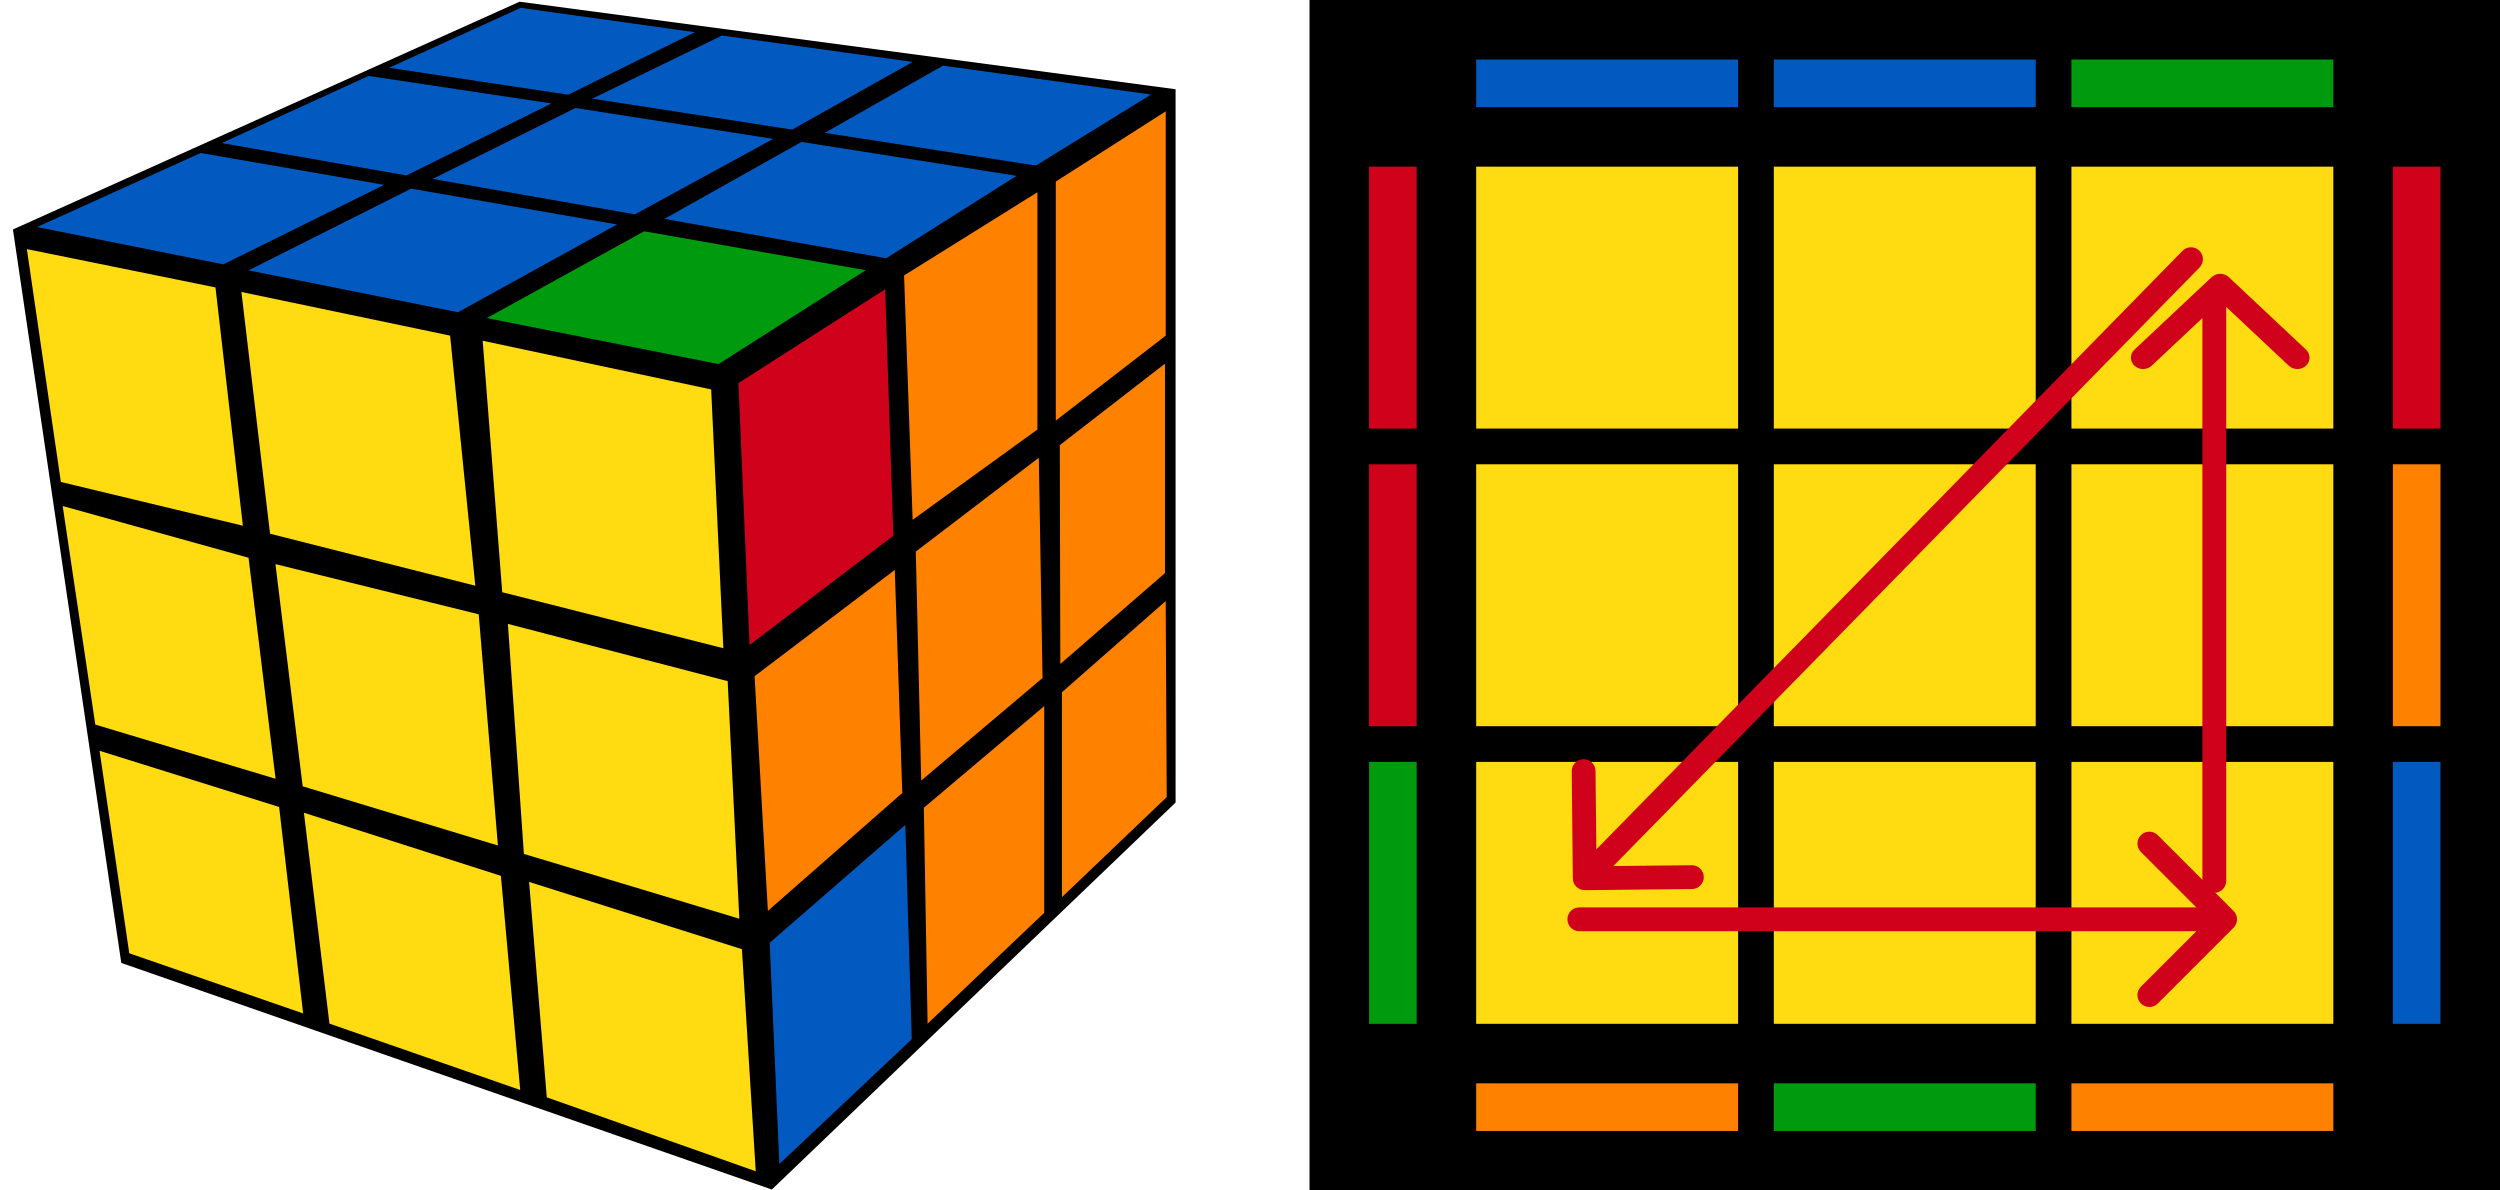 <?xml version="1.0" encoding="UTF-8"?>
<svg width="210px" height="100px" viewBox="0 0 210 100" version="1.1" xmlns="http://www.w3.org/2000/svg" xmlns:xlink="http://www.w3.org/1999/xlink">
    <title>pll_10_2</title>
    <g id="pll_10_2" stroke="none" stroke-width="1" fill="none" fill-rule="evenodd">
        <g transform="translate(1, 0)">
            <polygon id="Path" fill="#000000" points="0.085 19.275 9.188 80.886 63.834 99.921 97.749 67.415 97.749 7.498 42.641 0.145"></polygon>
            <polygon id="Path" fill="#FF8100" points="88.204 58.147 96.919 50.488 97.005 66.956 88.204 75.362"></polygon>
            <polygon id="Path" fill="#FF8100" points="76.603 67.85 86.717 59.309 86.714 76.677 76.918 85.99"></polygon>
            <polygon id="Path" fill="#025AC1" points="63.655 79.192 75.046 69.291 75.587 87.292 64.465 97.781"></polygon>
            <polygon id="Path" fill="#FF8100" points="88.024 37.391 96.859 30.546 96.859 48.138 88.067 55.774"></polygon>
            <polygon id="Path" fill="#FF8100" points="75.927 46.332 86.261 38.448 86.573 56.952 76.379 65.568"></polygon>
            <polygon id="Path" fill="#FF8100" points="62.385 56.801 74.162 47.872 74.793 66.608 63.501 76.514"></polygon>
            <polygon id="Path" fill="#FF8100" points="87.686 15.251 96.921 9.351 96.921 28.192 87.686 35.329"></polygon>
            <polygon id="Path" fill="#FF8100" points="74.943 23.138 86.141 16.148 86.141 36.079 75.662 43.663"></polygon>
            <polygon id="Path" fill="#D0021B" points="61.03 32.181 73.352 24.299 74.039 45.001 61.962 54.179"></polygon>
            <polygon id="Path" fill="#FFDB11" points="7.364 63.067 22.445 67.786 24.464 85.127 9.859 80.076"></polygon>
            <polygon id="Path" fill="#FFDB11" points="24.528 68.272 41.074 73.572 42.697 91.558 26.673 85.984"></polygon>
            <polygon id="Path" fill="#FFDB11" points="43.445 74.082 61.321 79.731 62.482 98.387 44.93 92.175"></polygon>
            <polygon id="Path" fill="#FFDB11" points="4.266 42.507 19.878 46.852 22.148 65.416 7.005 60.865"></polygon>
            <polygon id="Path" fill="#FFDB11" points="22.138 47.386 39.212 51.601 40.824 71.02 24.425 66.051"></polygon>
            <polygon id="Path" fill="#FFDB11" points="41.663 52.407 60.124 57.217 61.102 77.171 43.007 71.728"></polygon>
            <polygon id="Path" fill="#FFDB11" points="1.258 20.926 17.101 24.144 19.401 44.159 4.112 40.485"></polygon>
            <polygon id="Path" fill="#FFDB11" points="19.279 24.527 36.808 28.192 38.926 49.2 21.684 44.832"></polygon>
            <polygon id="Path" fill="#FFDB11" points="39.545 28.623 58.738 32.713 59.761 54.451 41.188 49.745"></polygon>
            <polygon id="Path" fill="#025AC1" points="42.73 0.661 57.369 2.703 46.724 7.955 31.684 5.694"></polygon>
            <polygon id="Path" fill="#025AC1" points="29.959 6.379 45.316 8.69 33.145 14.735 17.628 12.019"></polygon>
            <polygon id="Path" fill="#025AC1" points="15.854 12.852 31.268 15.527 17.755 22.207 2.109 19.072"></polygon>
            <polygon id="Path" fill="#025AC1" points="33.526 15.846 50.828 18.856 37.467 26.227 19.88 22.71"></polygon>
            <polygon id="Path" fill="#025AC1" points="47.339 9.073 63.947 11.666 52.331 18.005 35.343 15.029"></polygon>
            <polygon id="Path" fill="#025AC1" points="59.653 2.984 75.661 5.201 65.541 10.886 48.752 8.286"></polygon>
            <polygon id="Path" fill="#025AC1" points="78.21 5.514 95.686 7.942 86.017 13.906 68.281 11.16"></polygon>
            <polygon id="Path" fill="#025AC1" points="66.319 11.923 84.396 14.77 73.431 21.695 54.81 18.387"></polygon>
            <polygon id="Path" fill="#009A0E" points="53.108 19.428 71.719 22.697 59.36 30.582 39.891 26.717"></polygon>
            <rect id="Rectangle" fill="#000000" fill-rule="nonzero" transform="translate(159, 50) rotate(90) translate(-159, -50) " x="109" y="0" width="100" height="100"></rect>
            <rect id="Rectangle" fill="#025AC1" fill-rule="nonzero" transform="translate(134, 7) rotate(180) translate(-134, -7) " x="123" y="5" width="22" height="4"></rect>
            <rect id="Rectangle" fill="#025AC1" fill-rule="nonzero" transform="translate(159, 7) rotate(180) translate(-159, -7) " x="148" y="5" width="22" height="4"></rect>
            <rect id="Rectangle" fill="#009A0E" fill-rule="nonzero" transform="translate(184, 7) rotate(180) translate(-184, -7) " x="173" y="5" width="22" height="4"></rect>
            <rect id="Rectangle" fill="#FF8100" fill-rule="nonzero" transform="translate(134, 93) rotate(180) translate(-134, -93) " x="123" y="91" width="22" height="4"></rect>
            <rect id="Rectangle" fill="#009A0E" fill-rule="nonzero" transform="translate(159, 93) rotate(180) translate(-159, -93) " x="148" y="91" width="22" height="4"></rect>
            <rect id="Rectangle" fill="#FF8100" fill-rule="nonzero" transform="translate(184, 93) rotate(180) translate(-184, -93) " x="173" y="91" width="22" height="4"></rect>
            <rect id="Rectangle" fill="#009A0E" fill-rule="nonzero" transform="translate(116, 75) rotate(90) translate(-116, -75) " x="105" y="73" width="22" height="4"></rect>
            <rect id="Rectangle" fill="#D0021B" fill-rule="nonzero" transform="translate(116, 50) rotate(90) translate(-116, -50) " x="105" y="48" width="22" height="4"></rect>
            <rect id="Rectangle" fill="#D0021B" fill-rule="nonzero" transform="translate(116, 25) rotate(90) translate(-116, -25) " x="105" y="23" width="22" height="4"></rect>
            <rect id="Rectangle" fill="#025AC1" fill-rule="nonzero" transform="translate(202, 75) rotate(90) translate(-202, -75) " x="191" y="73" width="22" height="4"></rect>
            <rect id="Rectangle" fill="#FF8100" fill-rule="nonzero" transform="translate(202, 50) rotate(90) translate(-202, -50) " x="191" y="48" width="22" height="4"></rect>
            <rect id="Rectangle" fill="#D0021B" fill-rule="nonzero" transform="translate(202, 25) rotate(90) translate(-202, -25) " x="191" y="23" width="22" height="4"></rect>
            <rect id="Rectangle" fill="#FFDB11" fill-rule="nonzero" transform="translate(134, 75) rotate(90) translate(-134, -75) " x="123" y="64" width="22" height="22"></rect>
            <rect id="Rectangle" fill="#FFDB11" fill-rule="nonzero" transform="translate(134, 50) rotate(90) translate(-134, -50) " x="123" y="39" width="22" height="22"></rect>
            <rect id="Rectangle" fill="#FFDB11" fill-rule="nonzero" transform="translate(134, 25) rotate(90) translate(-134, -25) " x="123" y="14" width="22" height="22"></rect>
            <rect id="Rectangle" fill="#FFDB11" fill-rule="nonzero" transform="translate(159, 75) rotate(90) translate(-159, -75) " x="148" y="64" width="22" height="22"></rect>
            <rect id="Rectangle" fill="#FFDB11" fill-rule="nonzero" transform="translate(159, 50) rotate(90) translate(-159, -50) " x="148" y="39" width="22" height="22"></rect>
            <rect id="Rectangle" fill="#FFDB11" fill-rule="nonzero" transform="translate(159, 25) rotate(90) translate(-159, -25) " x="148" y="14" width="22" height="22"></rect>
            <rect id="Rectangle" fill="#FFDB11" fill-rule="nonzero" transform="translate(184, 75) rotate(90) translate(-184, -75) " x="173" y="64" width="22" height="22"></rect>
            <rect id="Rectangle" fill="#FFDB11" fill-rule="nonzero" transform="translate(184, 50) rotate(90) translate(-184, -50) " x="173" y="39" width="22" height="22"></rect>
            <rect id="Rectangle" fill="#FFDB11" fill-rule="nonzero" transform="translate(184, 25) rotate(90) translate(-184, -25) " x="173" y="14" width="22" height="22"></rect>
            <path d="M184.78,23.28 C185.177,22.907 185.823,22.907 186.22,23.28 L192.701,29.367 C193.1,29.741 193.1,30.346 192.701,30.72 C192.304,31.093 191.658,31.093 191.261,30.72 L185.5,25.309 L179.739,30.72 C179.342,31.093 178.696,31.093 178.299,30.72 C177.9,30.346 177.9,29.741 178.299,29.367 L184.78,23.28 Z M186,74 C186,74.552 185.552,75 185,75 C184.448,75 184,74.552 184,74 L186,74 Z M186,24 L186,74 L184,74 L184,24 L186,24 Z" id="Shape" fill="#D0021B" fill-rule="nonzero"></path>
            <path d="M186.616,77.93 C187.007,77.539 187.007,76.906 186.616,76.516 L180.252,70.152 C179.862,69.761 179.228,69.761 178.838,70.152 C178.447,70.542 178.447,71.175 178.838,71.566 L184.495,77.223 L178.838,82.879 C178.447,83.27 178.447,83.903 178.838,84.294 C179.228,84.684 179.862,84.684 180.252,84.294 L186.616,77.93 Z M131.663,76.223 C131.11,76.223 130.663,76.67 130.663,77.223 C130.663,77.775 131.11,78.223 131.663,78.223 L131.663,76.223 Z M185.909,76.223 L131.663,76.223 L131.663,78.223 L185.909,78.223 L185.909,76.223 Z" id="Shape" fill="#D0021B" fill-rule="nonzero"></path>
            <path d="M183.76,22.47 C184.147,22.075 184.14,21.442 183.746,21.056 C183.351,20.669 182.718,20.676 182.331,21.071 L183.76,22.47 Z M131.118,73.783 C131.124,74.335 131.576,74.778 132.129,74.773 L141.128,74.679 C141.681,74.673 142.124,74.221 142.118,73.668 C142.112,73.116 141.66,72.673 141.107,72.679 L133.108,72.762 L133.024,64.763 C133.019,64.21 132.566,63.767 132.014,63.773 C131.462,63.779 131.019,64.231 131.024,64.784 L131.118,73.783 Z M182.331,21.071 L131.404,73.073 L132.833,74.472 L183.76,22.47 L182.331,21.071 Z" id="Shape" fill="#D0021B" fill-rule="nonzero"></path>
        </g>
    </g>
</svg>